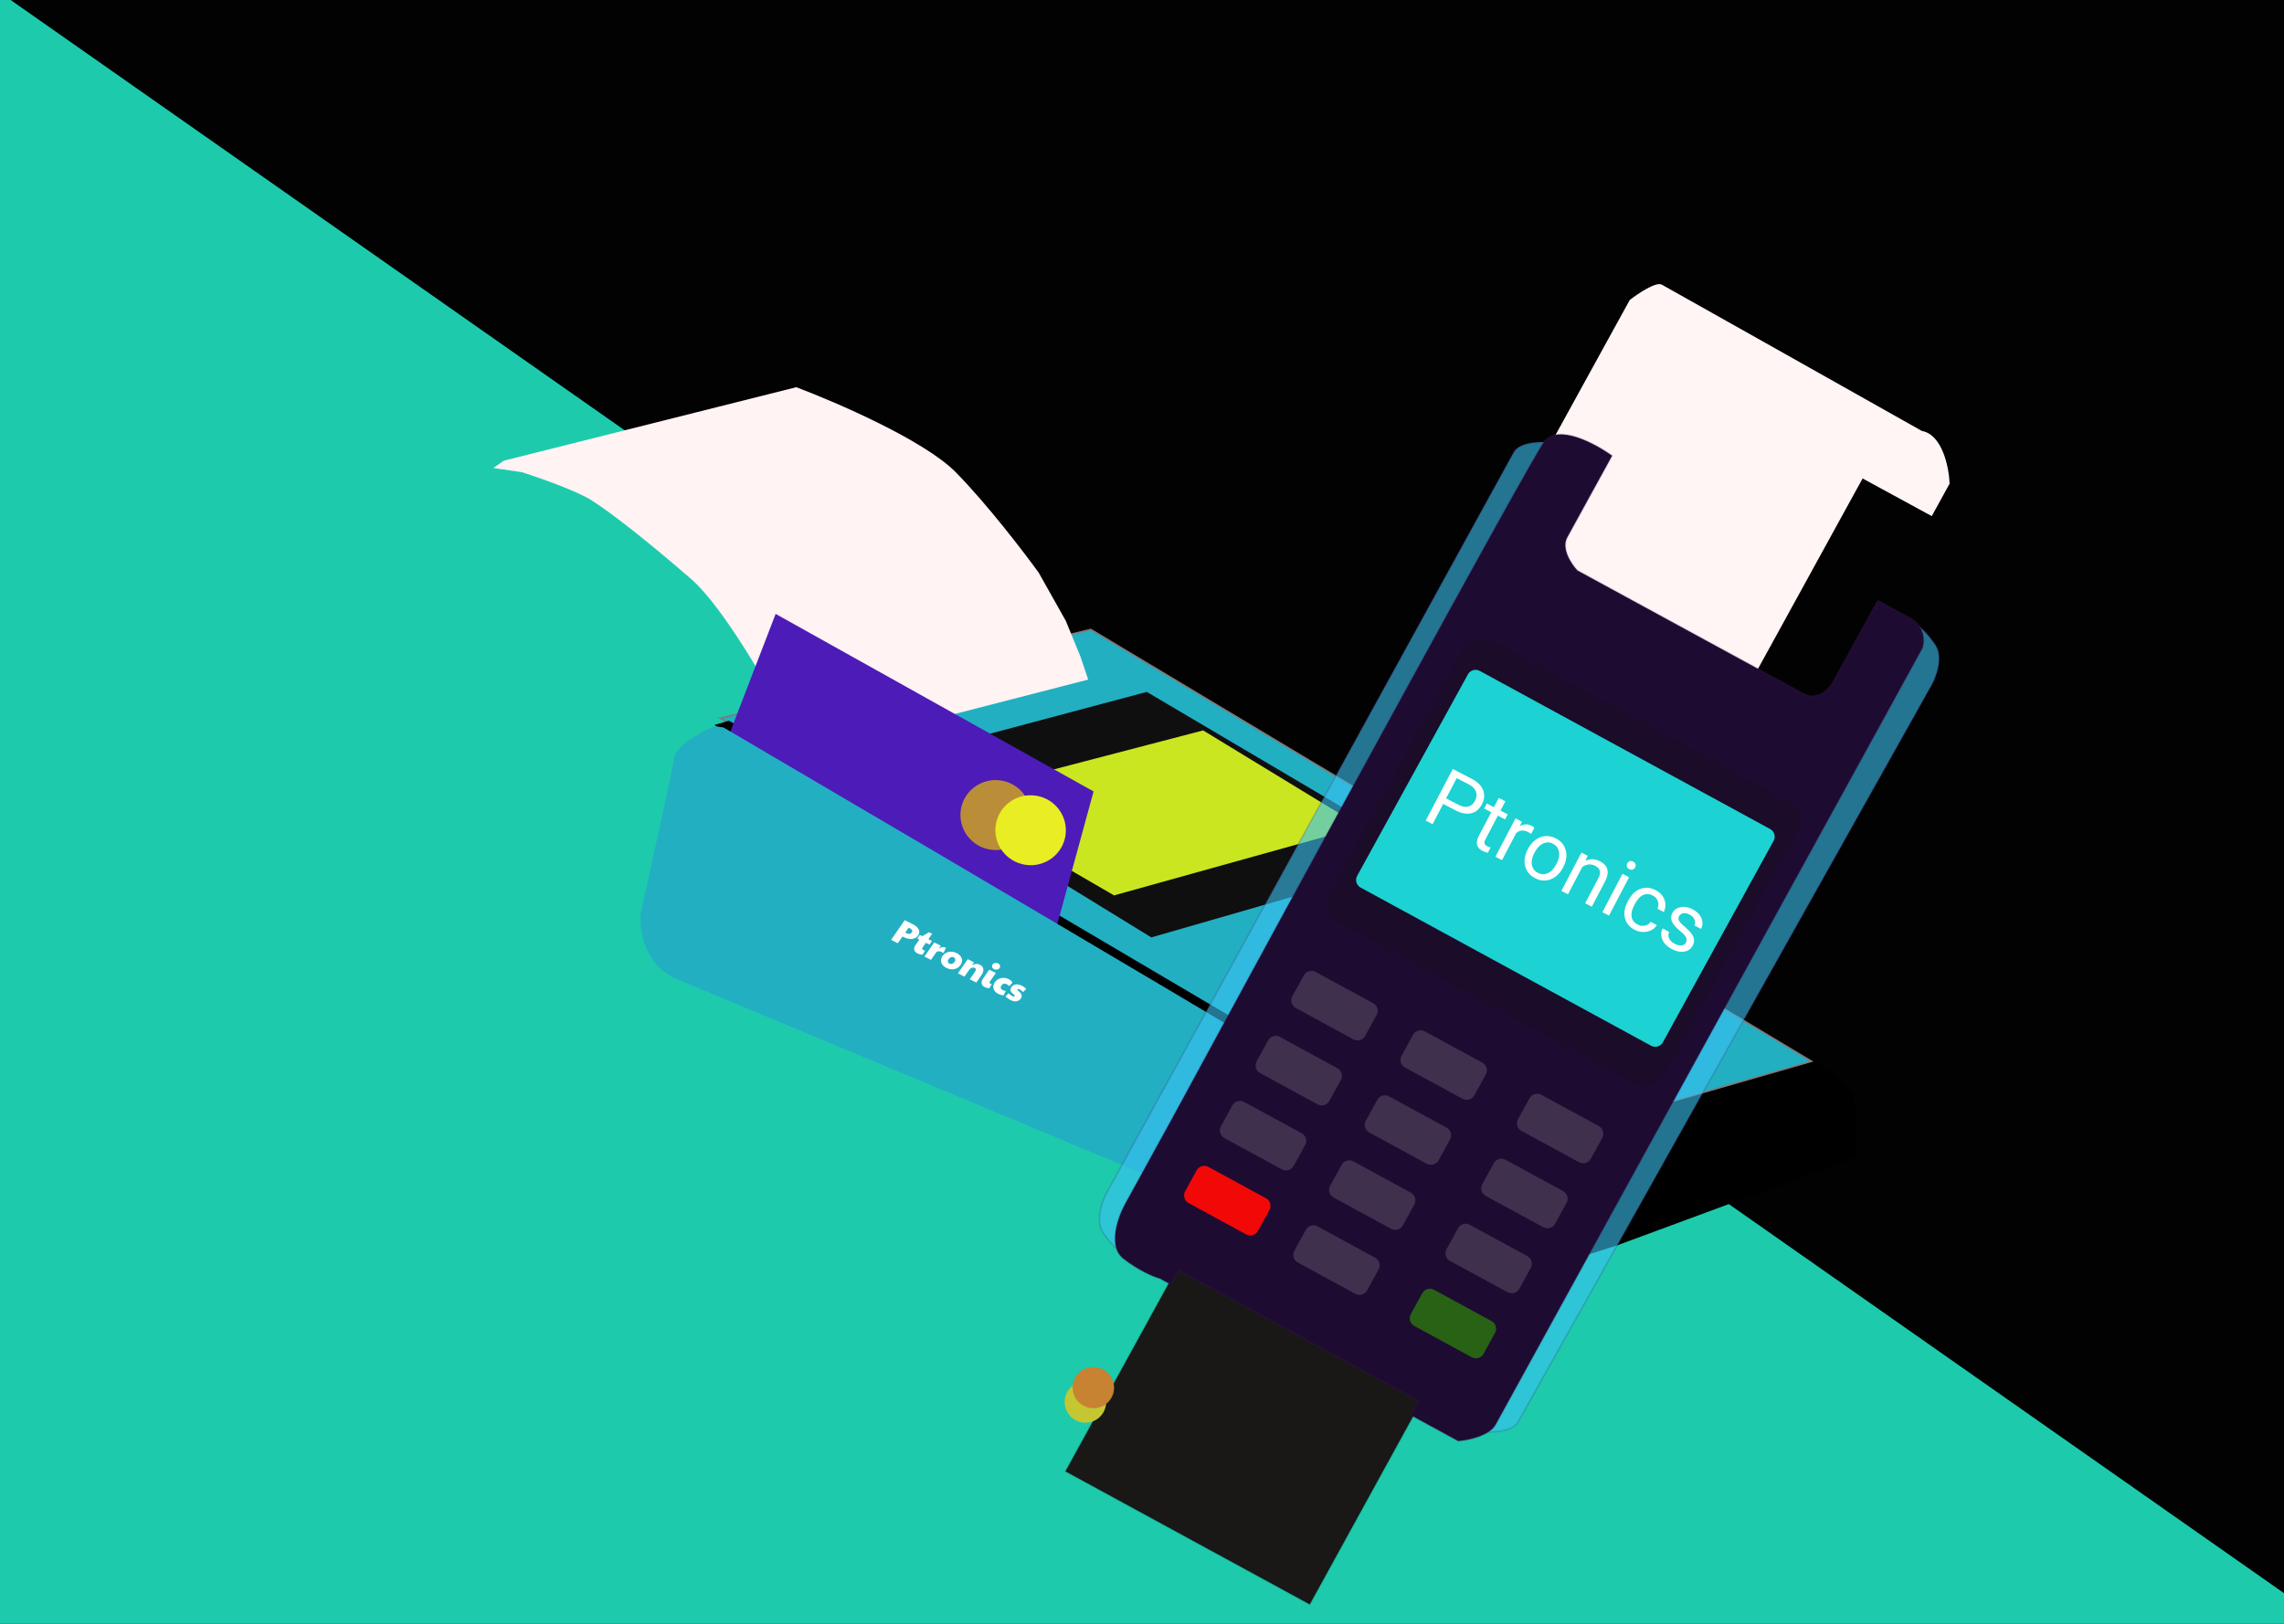 <svg width="1440" height="1024" viewBox="0 0 1440 1024" fill="none" xmlns="http://www.w3.org/2000/svg">
<g clip-path="url(#clip0)">
<rect width="1440" height="1024" fill="#020202"/>
<path d="M-8.984 1048.31L-8.985 -11L1469 1025L-8.984 1048.31Z" fill="#1DCBAC"/>
<g filter="url(#filter0_dd)">
<path d="M667.746 372.977L434.061 428.88L907.119 707.091L1122.14 645.286L667.746 372.977Z" fill="#22AFC2" stroke="#7F7A7A"/>
<path d="M703.024 412.332L529.316 458.663L705.864 567.147L880.14 516.918L703.024 412.332Z" fill="#0F0F0F"/>
<path d="M738.538 436.609L576.142 479.017L682.379 540.65L838.083 497.267L738.538 436.609Z" fill="#CAE621"/>
<path d="M901.831 703.133L439.679 430.489L430.507 433.133L433.991 436.028L555.006 510.16L726.498 613.132C767.344 636.59 856.186 688.049 884.783 706.221C913.381 724.394 912.046 764.842 907.805 782.795L906.556 791.368L912.633 789.866L925.014 785.302L929.441 754.907C932.165 736.202 912.17 712.597 901.831 703.133Z" fill="black"/>
<path d="M482.028 220.177L297.576 266.536L291.045 271.156L309.211 273.802C319.782 277.198 343.25 285.445 352.558 291.257C364.193 298.523 387.009 316.171 415.609 341.029C438.489 360.916 472.413 422.523 486.514 450.841L666.073 404.566L661.309 390.342L651.945 367.489L634.883 337.148C625.674 324.4 602.324 293.886 582.594 273.821C562.864 253.757 507.329 229.698 482.028 220.177Z" fill="#FFF3F3"/>
<path d="M469.02 363.134L669.47 475.098L644.377 566.95L431.319 461.109L469.02 363.134Z" fill="#4D1BB8"/>
<path d="M405.003 454.094C406.183 445.988 422.425 437.264 430.398 433.915L436.134 434.751C582.467 520.529 878.974 695.19 894.349 707.617C913.567 723.15 918.426 750.122 920.16 758.333C921.893 766.544 911.682 789.729 907.176 793.849C903.572 797.144 884.64 792.158 875.625 789.254C728.362 727.748 428.495 602.525 407.13 593.683C385.766 584.842 382.814 561.756 384.009 551.318C390.515 522.287 403.822 462.199 405.003 454.094Z" fill="#22AFC2"/>
<path d="M919.414 723.203C915.314 717.831 910.372 711.54 906.379 708.071L1125.47 645.146C1127.9 647.159 1134.95 653.072 1143.67 660.619C1152.4 668.166 1151.35 693.908 1149.73 705.836L999.318 761.449L925.742 784.612C926.066 780.614 926.444 765.542 927.076 757.746C927.866 748.001 923.075 728.001 919.414 723.203Z" fill="black"/>
<path d="M550.42 556.275L555.299 558.718C557.318 559.729 558.628 560.872 559.228 562.146C559.841 563.428 559.696 564.719 558.792 566.02C558.224 566.839 557.451 567.418 556.473 567.757C555.509 568.102 554.438 568.207 553.26 568.072C552.103 567.931 550.954 567.575 549.813 567.003L548.986 566.59L546.039 570.837L541.79 568.709L550.42 556.275ZM551.576 564.501C552.271 564.849 552.901 564.986 553.465 564.911C554.029 564.837 554.487 564.546 554.838 564.04C555.19 563.534 555.263 563.059 555.058 562.616C554.867 562.179 554.417 561.783 553.709 561.429L552.863 561.005L550.755 564.041C551.001 564.197 551.274 564.35 551.576 564.501ZM558.477 577.26C557.323 576.682 556.634 575.931 556.409 575.007C556.193 574.071 556.457 573.066 557.202 571.994L559.648 568.47L558.389 567.839L559.944 565.598L561.498 566.376L565.699 563.877L567.686 564.872L565.315 568.287L567.597 569.43L566.041 571.671L563.759 570.529L561.627 573.601C561.418 573.902 561.359 574.19 561.452 574.463C561.545 574.737 561.782 574.969 562.162 575.16C562.516 575.337 562.887 575.426 563.276 575.425L561.677 578.035C561.224 578.051 560.693 577.988 560.085 577.846C559.498 577.698 558.962 577.503 558.477 577.26ZM569.015 570.311L573.166 572.389L571.886 574.233C572.681 573.673 573.452 573.352 574.197 573.271C574.964 573.184 575.695 573.315 576.391 573.663L574.916 576.895C573.67 576.271 572.665 575.938 571.899 575.895C571.155 575.847 570.598 576.088 570.23 576.618L566.969 581.317L562.818 579.239L569.015 570.311ZM576.671 586.37C575.569 585.819 574.724 585.127 574.134 584.296C573.558 583.472 573.269 582.589 573.269 581.647C573.29 580.7 573.619 579.768 574.254 578.852C574.89 577.937 575.693 577.251 576.663 576.795C577.642 576.327 578.691 576.114 579.811 576.155C580.944 576.203 582.062 576.503 583.163 577.054C584.278 577.612 585.124 578.304 585.7 579.128C586.298 579.947 586.591 580.824 586.578 581.759C586.565 582.695 586.24 583.62 585.605 584.536C584.961 585.464 584.15 586.161 583.171 586.629C582.214 587.092 581.164 587.305 580.023 587.269C578.903 587.228 577.786 586.928 576.671 586.37ZM578.592 583.679C579.129 583.948 579.694 583.987 580.286 583.797C580.899 583.6 581.407 583.213 581.808 582.635C582.21 582.056 582.359 581.498 582.256 580.959C582.174 580.415 581.864 580.008 581.326 579.739C580.789 579.47 580.213 579.433 579.6 579.629C579.008 579.82 578.511 580.205 578.11 580.783C577.709 581.361 577.549 581.923 577.63 582.467C577.734 583.006 578.054 583.41 578.592 583.679ZM590.128 580.882L594.082 582.862L592.802 584.706C594.533 583.689 596.224 583.594 597.877 584.422C599.136 585.052 599.831 585.96 599.962 587.146C600.115 588.327 599.685 589.646 598.673 591.104L595.537 595.622L591.406 593.554L594.805 588.656C595.165 588.138 595.316 587.678 595.26 587.276C595.216 586.88 594.978 586.574 594.545 586.358C594.23 586.2 593.855 586.142 593.42 586.184C592.992 586.214 592.559 586.354 592.12 586.605C591.694 586.862 591.326 587.214 591.017 587.66L588.081 591.889L583.931 589.811L590.128 580.882ZM600.798 598.451C599.696 597.9 599.063 597.144 598.898 596.185C598.733 595.226 599.04 594.186 599.817 593.065L603.681 587.499L607.851 589.587L604.101 594.991C603.908 595.268 603.837 595.524 603.885 595.759C603.955 595.989 604.122 596.17 604.384 596.301C604.646 596.433 604.965 596.495 605.341 596.488L603.814 599.109C603.383 599.169 602.894 599.136 602.347 599.008C601.812 598.886 601.296 598.701 600.798 598.451ZM606.707 587.187C606.091 586.878 605.687 586.441 605.497 585.875C605.328 585.303 605.424 584.759 605.783 584.24C606.143 583.722 606.667 583.4 607.355 583.274C608.044 583.148 608.677 583.229 609.254 583.518C609.857 583.82 610.249 584.26 610.431 584.839C610.626 585.423 610.552 585.963 610.209 586.457C609.842 586.987 609.313 587.315 608.625 587.441C607.937 587.567 607.297 587.483 606.707 587.187ZM609.379 602.748C608.33 602.223 607.533 601.564 606.987 600.771C606.463 599.973 606.218 599.103 606.253 598.163C606.3 597.229 606.638 596.31 607.265 595.406C607.867 594.538 608.651 593.867 609.616 593.393C610.582 592.918 611.613 592.68 612.711 592.677C613.808 592.675 614.855 592.923 615.852 593.422C617.124 594.059 617.96 594.803 618.36 595.652L616.318 597.869C615.712 597.29 615.167 596.879 614.682 596.636C614.052 596.321 613.437 596.24 612.836 596.393C612.243 596.535 611.75 596.888 611.356 597.455C610.963 598.021 610.833 598.565 610.966 599.086C611.1 599.607 611.468 600.019 612.071 600.321C612.596 600.584 613.283 600.79 614.133 600.94L612.751 603.657C612.163 603.639 611.61 603.557 611.093 603.411C610.567 603.278 609.995 603.057 609.379 602.748ZM617.202 606.665C615.825 605.976 614.748 605.185 613.971 604.293L615.917 602.368C616.643 603.155 617.453 603.771 618.344 604.217C619 604.546 619.445 604.541 619.679 604.204C619.796 604.035 619.794 603.847 619.673 603.64C619.564 603.44 619.277 603.166 618.811 602.819C617.856 602.081 617.295 601.362 617.128 600.661C616.974 599.967 617.189 599.198 617.775 598.355C618.488 597.429 619.407 596.907 620.532 596.789C621.657 596.67 622.888 596.945 624.226 597.615C624.908 597.957 625.462 598.291 625.889 598.618C626.337 598.94 626.701 599.293 626.983 599.678L625.077 601.622C624.788 601.299 624.44 600.986 624.031 600.684C623.635 600.388 623.287 600.165 622.985 600.014C622.539 599.791 622.202 599.679 621.973 599.678C621.744 599.677 621.579 599.748 621.479 599.893C621.295 600.158 621.493 600.509 622.073 600.946C623.133 601.736 623.79 602.52 624.046 603.297C624.302 604.075 624.141 604.879 623.564 605.711C622.903 606.662 622.013 607.232 620.894 607.418C619.797 607.599 618.566 607.348 617.202 606.665Z" fill="white"/>
<g filter="url(#filter1_dd)">
<path d="M788.647 575.225L752.687 587.497L775.114 601.11L809.162 588.559L788.647 575.225Z" fill="#302A2A"/>
<path d="M788.647 575.225L752.687 587.497L775.114 601.11L809.162 588.559L788.647 575.225Z" stroke="black"/>
</g>
<g filter="url(#filter2_dd)">
<path d="M842.233 555.969L806.273 568.242L828.7 581.854L862.748 569.303L842.233 555.969Z" fill="#302A2A"/>
<path d="M842.233 555.969L806.273 568.242L828.7 581.854L862.748 569.303L842.233 555.969Z" stroke="black"/>
</g>
<g filter="url(#filter3_dd)">
<path d="M899.624 537.27L863.663 549.542L886.09 563.155L920.138 550.604L899.624 537.27Z" fill="#302A2A"/>
<path d="M899.624 537.27L863.663 549.542L886.09 563.155L920.138 550.604L899.624 537.27Z" stroke="black"/>
</g>
<g filter="url(#filter4_dd)">
<path d="M840.698 606.684L804.737 618.956L827.164 632.569L861.213 620.018L840.698 606.684Z" fill="#302A2A"/>
<path d="M840.698 606.684L804.737 618.956L827.164 632.569L861.213 620.018L840.698 606.684Z" stroke="black"/>
</g>
<g filter="url(#filter5_dd)">
<path d="M892.362 587.149L856.401 599.421L878.828 613.034L912.877 600.483L892.362 587.149Z" fill="#302A2A"/>
<path d="M892.362 587.149L856.401 599.421L878.828 613.034L912.877 600.483L892.362 587.149Z" stroke="black"/>
</g>
<g filter="url(#filter6_dd)">
<path d="M945.944 567.889L909.983 580.161L932.41 593.774L966.459 581.223L945.944 567.889Z" fill="#302A2A"/>
<path d="M945.944 567.889L909.983 580.161L932.41 593.774L966.459 581.223L945.944 567.889Z" stroke="black"/>
</g>
<g filter="url(#filter7_dd)">
<path d="M887.01 637.305L851.05 649.577L873.477 663.19L907.525 650.639L887.01 637.305Z" fill="#FF0707"/>
<path d="M887.01 637.305L851.05 649.577L873.477 663.19L907.525 650.639L887.01 637.305Z" stroke="black"/>
</g>
<g filter="url(#filter8_dd)">
<path d="M938.901 616.211L902.94 628.484L925.367 642.096L959.416 629.545L938.901 616.211Z" fill="#302A2A"/>
<path d="M938.901 616.211L902.94 628.484L925.367 642.096L959.416 629.545L938.901 616.211Z" stroke="black"/>
</g>
<g filter="url(#filter9_dd)">
<path d="M986.745 596.118L950.784 608.39L973.211 622.003L1007.26 609.452L986.745 596.118Z" fill="#21F035"/>
<path d="M986.745 596.118L950.784 608.39L973.211 622.003L1007.26 609.452L986.745 596.118Z" stroke="black"/>
</g>
<ellipse cx="607.738" cy="489.987" rx="22.222" ry="22.052" transform="rotate(8.286 607.738 489.987)" fill="#BA8E38"/>
<ellipse cx="629.785" cy="499.562" rx="22.222" ry="22.052" transform="rotate(8.286 629.785 499.562)" fill="#E9ED23"/>
</g>
<path d="M1217.93 325.474L1174.33 301.731L1169.31 310.84L1136.78 370.059L1119.27 401.947L1107.99 422.444L956.569 339.969L951.978 337.47C951.695 334.358 951.876 326.769 954.896 321.304L1002.45 234.753L1027.5 189.203C1032.7 185.137 1044.06 177.509 1047.72 179.506C1051.4 181.507 1158.56 241.842 1211.67 271.758C1224.69 274.113 1228.78 294.885 1229.18 304.974L1217.93 325.474Z" fill="#FFF5F5"/>
<g filter="url(#filter10_dd)">
<path d="M641.833 897.838L714.407 765.734L868.347 849.568L795.746 981.669L641.833 897.838Z" fill="#1A1717"/>
<path d="M641.833 897.838L714.407 765.734L868.347 849.568L795.746 981.669L641.833 897.838Z" stroke="black" stroke-opacity="0.2"/>
</g>
<g filter="url(#filter11_dd)">
<path d="M927.125 866.698C923.057 873.95 907.311 873.525 899.951 872.405L908.836 856.537L922.842 831.608L977.511 734.144L1079.53 547.016L1172.37 381.557L1178.98 364.42C1180.5 365.267 1184.87 368.883 1190.13 376.571C1195.42 384.261 1190.79 396.759 1187.82 402.048L927.125 866.698Z" fill="#3AC2F2" fill-opacity="0.6"/>
<path d="M927.125 866.698C923.057 873.95 907.311 873.525 899.951 872.405L908.836 856.537L922.842 831.608L977.511 734.144L1079.53 547.016L1172.37 381.557L1178.98 364.42C1180.5 365.267 1184.87 368.883 1190.13 376.571C1195.42 384.261 1190.79 396.759 1187.82 402.048L927.125 866.698Z" stroke="#451A67" stroke-opacity="0.2"/>
</g>
<g filter="url(#filter12_dd)">
<path d="M924.316 255.261C928.307 247.971 944.041 248.258 951.41 249.312L942.653 265.256L928.881 290.31L875.068 388.248L774.738 576.264L683.35 742.529L676.875 759.721C675.345 758.886 670.969 755.311 665.624 747.668C660.279 740.024 664.8 727.488 667.719 722.174L924.316 255.261Z" fill="#3AC2F2" fill-opacity="0.6"/>
<path d="M924.316 255.261C928.307 247.971 944.041 248.258 951.41 249.312L942.653 265.256L928.881 290.31L875.068 388.248L774.738 576.264L683.35 742.529L676.875 759.721C675.345 758.886 670.969 755.311 665.624 747.668C660.279 740.024 664.8 727.488 667.719 722.174L924.316 255.261Z" stroke="#451A67" stroke-opacity="0.2"/>
</g>
<g filter="url(#filter13_dd)">
<path d="M943.519 248.596C952.233 237.071 975.729 249.669 986.375 257.407L958.114 308.847C954.195 316.006 960.746 325.775 964.519 329.765L1106.76 407.241C1115.94 412.24 1123.16 404.545 1125.62 400.072L1153.88 348.633L1174.53 359.879C1183.71 364.878 1183.43 374.415 1182.14 378.559L1160.04 418.817L1139.15 456.837L1051.88 615.626L912.983 868.342C909.064 875.5 895.613 878.252 889.385 878.736L859.557 862.489L864.469 853.544L713.046 771.069L708.134 780.014L701.234 776.265C697.777 775.345 688.337 771.557 678.306 763.769C668.275 755.983 674.781 737.634 679.27 729.431L708.772 675.758C783.4 538.175 934.805 260.121 943.519 248.596Z" fill="#1E0B31"/>
<path d="M943.519 248.596C952.233 237.071 975.729 249.669 986.375 257.407L958.114 308.847C954.195 316.006 960.746 325.775 964.519 329.765L1106.76 407.241C1115.94 412.24 1123.16 404.545 1125.62 400.072L1153.88 348.633L1174.53 359.879C1183.71 364.878 1183.43 374.415 1182.14 378.559L1160.04 418.817L1139.15 456.837L1051.88 615.626L912.983 868.342C909.064 875.5 895.613 878.252 889.385 878.736L859.557 862.489L864.469 853.544L713.046 771.069L708.134 780.014L701.234 776.265C697.777 775.345 688.337 771.557 678.306 763.769C668.275 755.983 674.781 737.634 679.27 729.431L708.772 675.758C783.4 538.175 934.805 260.121 943.519 248.596Z" stroke="#451A67" stroke-opacity="0.2"/>
</g>
<g filter="url(#filter14_dd)">
<path d="M1098 475.633L911.006 373.787C904.354 370.164 896.02 372.578 892.392 379.18L807.898 532.927C804.27 539.529 806.722 547.818 813.375 551.441L1000.37 653.287C1007.03 656.91 1015.36 654.496 1018.99 647.894L1103.48 494.147C1107.11 487.545 1104.66 479.256 1098 475.633Z" fill="#100F0F" fill-opacity="0.2"/>
</g>
<g filter="url(#filter15_dd)">
<path d="M1086.04 492.801L902.947 393.079C900.286 391.63 896.952 392.596 895.501 395.236L825.655 522.331C824.204 524.971 825.185 528.287 827.846 529.736L1010.94 629.458C1013.6 630.907 1016.94 629.941 1018.39 627.301L1088.24 500.206C1089.69 497.566 1088.71 494.25 1086.04 492.801Z" fill="#1CD2D2"/>
</g>
<g filter="url(#filter16_dd)">
<path d="M835.747 602.66L799.494 582.915C796.833 581.466 793.499 582.432 792.048 585.072L784.786 598.286C783.335 600.927 784.316 604.242 786.977 605.691L823.23 625.436C825.891 626.885 829.224 625.919 830.675 623.279L837.937 610.065C839.388 607.424 838.408 604.109 835.747 602.66Z" fill="#C4C4C4" fill-opacity="0.2"/>
</g>
<g filter="url(#filter17_dd)">
<path d="M813.223 643.656L776.971 623.911C774.31 622.462 770.976 623.428 769.525 626.068L762.263 639.282C760.812 641.923 761.793 645.238 764.454 646.687L800.706 666.432C803.367 667.881 806.701 666.915 808.152 664.275L815.414 651.061C816.865 648.421 815.884 645.105 813.223 643.656Z" fill="#C4C4C4" fill-opacity="0.2"/>
</g>
<g filter="url(#filter18_dd)">
<path d="M790.688 684.652L754.435 664.907C751.774 663.458 748.441 664.424 746.99 667.064L739.728 680.278C738.277 682.919 739.257 686.234 741.918 687.684L778.171 707.428C780.832 708.877 784.166 707.912 785.617 705.271L792.879 692.057C794.33 689.417 793.349 686.101 790.688 684.652Z" fill="#C4C4C4" fill-opacity="0.2"/>
</g>
<g filter="url(#filter19_dd)">
<path d="M768.161 725.644L731.908 705.9C729.247 704.45 725.913 705.416 724.462 708.057L717.201 721.27C715.749 723.911 716.73 727.226 719.391 728.676L755.644 748.42C758.305 749.869 761.638 748.904 763.09 746.263L770.351 733.049C771.802 730.409 770.822 727.093 768.161 725.644Z" fill="#F30808"/>
</g>
<g filter="url(#filter20_dd)">
<path d="M836.993 763.138L800.74 743.394C798.079 741.944 794.745 742.91 793.294 745.551L786.033 758.764C784.581 761.405 785.562 764.721 788.223 766.17L824.476 785.914C827.137 787.364 830.47 786.398 831.922 783.757L839.183 770.544C840.634 767.903 839.654 764.588 836.993 763.138Z" fill="#C4C4C4" fill-opacity="0.2"/>
</g>
<g filter="url(#filter21_dd)">
<path d="M910.407 803.125L874.154 783.38C871.493 781.931 868.16 782.897 866.708 785.537L859.447 798.751C857.995 801.391 858.976 804.707 861.637 806.156L897.89 825.901C900.551 827.35 903.884 826.384 905.336 823.744L912.597 810.53C914.048 807.889 913.068 804.574 910.407 803.125Z" fill="#286214"/>
</g>
<g filter="url(#filter22_dd)">
<path d="M859.543 722.144L823.291 702.4C820.63 700.95 817.296 701.916 815.845 704.557L808.583 717.77C807.132 720.411 808.113 723.726 810.774 725.176L847.027 744.92C849.688 746.369 853.021 745.404 854.472 742.763L861.734 729.549C863.185 726.909 862.204 723.593 859.543 722.144Z" fill="#C4C4C4" fill-opacity="0.2"/>
</g>
<g filter="url(#filter23_dd)">
<path d="M932.958 762.128L896.705 742.384C894.044 740.935 890.71 741.9 889.259 744.541L881.997 757.755C880.546 760.395 881.527 763.711 884.188 765.16L920.441 784.904C923.102 786.354 926.435 785.388 927.886 782.747L935.148 769.534C936.599 766.893 935.619 763.578 932.958 762.128Z" fill="#C4C4C4" fill-opacity="0.2"/>
</g>
<g filter="url(#filter24_dd)">
<path d="M882.059 681.148L845.806 661.403C843.145 659.954 839.812 660.92 838.361 663.561L831.099 676.774C829.648 679.415 830.629 682.73 833.29 684.18L869.542 703.924C872.203 705.373 875.537 704.408 876.988 701.767L884.25 688.553C885.701 685.913 884.72 682.597 882.059 681.148Z" fill="#C4C4C4" fill-opacity="0.2"/>
</g>
<g filter="url(#filter25_dd)">
<path d="M955.497 721.14L919.244 701.396C916.583 699.946 913.249 700.912 911.798 703.553L904.536 716.766C903.085 719.407 904.066 722.723 906.727 724.172L942.98 743.916C945.641 745.366 948.974 744.4 950.425 741.759L957.687 728.546C959.138 725.905 958.158 722.589 955.497 721.14Z" fill="#C4C4C4" fill-opacity="0.2"/>
</g>
<g filter="url(#filter26_dd)">
<path d="M904.586 640.148L868.334 620.403C865.673 618.954 862.339 619.92 860.888 622.561L853.626 635.774C852.175 638.415 853.156 641.73 855.817 643.18L892.07 662.924C894.731 664.373 898.064 663.408 899.515 660.767L906.777 647.553C908.228 644.913 907.247 641.597 904.586 640.148Z" fill="#C4C4C4" fill-opacity="0.2"/>
</g>
<g filter="url(#filter27_dd)">
<path d="M978.02 680.14L941.767 660.396C939.106 658.946 935.773 659.912 934.322 662.553L927.06 675.766C925.609 678.407 926.59 681.722 929.251 683.172L965.503 702.916C968.164 704.366 971.498 703.4 972.949 700.759L980.211 687.546C981.662 684.905 980.681 681.589 978.02 680.14Z" fill="#C4C4C4" fill-opacity="0.2"/>
</g>
<path d="M678.057 895.573C684.393 899.024 692.331 896.723 695.788 890.433C699.244 884.144 696.91 876.248 690.574 872.797C684.238 869.346 676.3 871.647 672.843 877.937C669.387 884.226 671.721 892.122 678.057 895.573Z" fill="#C4C732"/>
<path d="M683.073 886.458C689.409 889.909 697.347 887.608 700.803 881.318C704.26 875.029 701.925 867.133 695.589 863.682C689.253 860.231 681.315 862.532 677.859 868.822C674.402 875.111 676.737 883.007 683.073 886.458Z" fill="#C78232"/>
<g filter="url(#filter28_dd)">
<path d="M879.894 476.981L873.217 489.724L868.868 487.475L885.947 454.929L898.047 461.213C901.662 463.081 903.986 465.447 905.072 468.32C906.157 471.199 905.913 474.135 904.366 477.132C902.693 480.291 900.43 482.209 897.52 482.886C894.639 483.552 891.339 482.924 887.619 480.997L879.894 476.981ZM881.74 473.474L889.519 477.511C891.823 478.712 893.88 479.095 895.689 478.663C897.499 478.218 898.923 476.97 899.986 474.929C901.011 472.991 901.201 471.123 900.585 469.319C899.969 467.519 898.576 466.034 896.46 464.875L888.419 460.709L881.74 473.474ZM919.112 475.319L916.033 481.175L920.591 483.538L918.913 486.735L914.356 484.371L906.512 499.371C905.999 500.341 905.804 501.176 905.953 501.877C906.104 502.564 906.677 503.161 907.673 503.67C908.144 503.921 908.863 504.175 909.802 504.432L908.026 507.785C906.785 507.513 905.64 507.109 904.592 506.57C902.733 505.603 901.623 504.315 901.236 502.702C900.876 501.094 901.255 499.264 902.32 497.204L910.192 482.207L905.739 479.901L907.416 476.704L911.869 479.01L914.948 473.155L919.112 475.319ZM935.352 495.913C934.789 495.481 934.113 495.073 933.38 494.692C930.657 493.271 928.183 493.463 925.986 495.265L916.983 512.433L912.819 510.268L925.489 486.078L929.548 488.185L928.157 491.015C930.676 489.566 933.166 489.491 935.68 490.795C936.492 491.217 937.056 491.64 937.37 492.069L935.352 495.913ZM933.378 505.265C934.612 502.897 936.211 501.009 938.12 499.598C940.082 498.199 942.148 497.416 944.37 497.256C946.592 497.101 948.777 497.582 950.924 498.698C954.251 500.422 956.337 502.955 957.182 506.295C958.054 509.646 957.497 513.212 955.512 516.997L955.345 517.289C954.112 519.643 952.542 521.52 950.634 522.92C948.755 524.314 946.717 525.097 944.467 525.257C942.216 525.425 940.004 524.939 937.804 523.801C934.504 522.083 932.418 519.552 931.546 516.201C930.701 512.861 931.256 509.312 933.238 505.559L933.378 505.265ZM937.325 507.937C935.921 510.618 935.42 513.096 935.795 515.366C936.225 517.648 937.487 519.335 939.582 520.426C941.703 521.526 943.821 521.579 945.935 520.589C948.051 519.584 949.88 517.597 951.424 514.63C952.825 511.979 953.325 509.503 952.899 507.197C952.5 504.889 951.239 503.186 949.144 502.094C947.075 501.025 944.984 500.974 942.872 501.943C940.76 502.912 938.902 504.91 937.325 507.937ZM971.011 509.691L969.563 512.801C972.652 511.446 975.703 511.546 978.715 513.109C983.875 515.785 984.96 520.019 981.971 525.807L973.585 541.79L969.421 539.625L977.809 523.618C978.704 521.869 978.995 520.371 978.626 519.121C978.284 517.881 977.26 516.825 975.611 515.962C974.249 515.26 972.869 515.001 971.471 515.185C970.073 515.37 968.779 515.893 967.587 516.76L958.55 533.992L954.386 531.828L967.083 507.643L971.011 509.691ZM984.429 547.409L980.265 545.245L992.934 521.057L997.098 523.222L984.429 547.409ZM995.95 514.466C996.322 513.796 996.81 513.335 997.47 513.083C998.129 512.839 998.864 512.929 999.676 513.351C1000.49 513.772 1000.98 514.323 1001.16 515.003C1001.34 515.685 1001.25 516.358 1000.9 517.03C1000.56 517.7 1000.04 518.15 999.385 518.377C998.727 518.605 997.992 518.511 997.18 518.089C996.368 517.667 995.872 517.124 995.692 516.458C995.511 515.8 995.606 515.138 995.95 514.466ZM1002.47 553.039C1003.96 553.813 1005.48 554.037 1007.06 553.72C1008.66 553.407 1009.85 552.608 1010.67 551.328L1014.62 553.376C1013.83 554.725 1012.64 555.792 1011.1 556.582C1009.56 557.375 1007.86 557.758 1005.96 557.73C1004.12 557.711 1002.34 557.272 1000.69 556.414C997.366 554.688 995.301 552.22 994.47 549.007C993.668 545.785 994.274 542.269 996.263 538.454L996.636 537.763C997.869 535.406 999.411 533.54 1001.23 532.158C1003.08 530.78 1005.07 530.002 1007.23 529.834C1009.4 529.671 1011.59 530.165 1013.81 531.32C1016.56 532.741 1018.4 534.732 1019.35 537.291C1020.33 539.861 1020.2 542.474 1018.97 545.131L1015.01 543.081C1015.7 541.452 1015.78 539.859 1015.22 538.3C1014.67 536.732 1013.63 535.538 1012.03 534.719C1009.91 533.619 1007.88 533.525 1005.91 534.435C1003.94 535.337 1002.23 537.222 1000.73 540.084L1000.32 540.867C998.849 543.653 998.323 546.101 998.688 548.207C999.052 550.312 1000.32 551.923 1002.47 553.039ZM1032.92 564.395C1033.5 563.277 1033.53 562.19 1032.97 561.133C1032.47 560.071 1031.26 558.763 1029.37 557.218C1027.52 555.678 1026.12 554.272 1025.2 552.998C1024.28 551.732 1023.77 550.513 1023.61 549.336C1023.48 548.167 1023.71 546.986 1024.36 545.796C1025.39 543.811 1027.12 542.573 1029.51 542.075C1031.93 541.586 1034.45 542.025 1037.1 543.391C1039.85 544.826 1041.72 546.696 1042.7 549.001C1043.68 551.314 1043.62 553.575 1042.45 555.781L1038.26 553.603C1038.85 552.471 1038.86 551.241 1038.31 549.911C1037.78 548.595 1036.78 547.553 1035.32 546.788C1033.8 546.001 1032.42 545.709 1031.24 545.924C1030.03 546.134 1029.14 546.767 1028.59 547.825C1028.08 548.824 1028.06 549.781 1028.6 550.703C1029.14 551.624 1030.31 552.853 1032.14 554.39C1034 555.938 1035.4 557.366 1036.37 558.681C1037.34 559.993 1037.87 561.261 1038.02 562.492C1038.17 563.712 1037.9 564.972 1037.25 566.27C1036.09 568.427 1034.33 569.714 1031.89 570.12C1029.45 570.509 1026.86 569.983 1024.08 568.54C1022.12 567.525 1020.56 566.286 1019.41 564.819C1018.27 563.352 1017.6 561.789 1017.38 560.122C1017.2 558.448 1017.46 556.896 1018.22 555.465L1022.38 557.63C1021.74 559.055 1021.71 560.445 1022.31 561.803C1022.95 563.154 1024.13 564.275 1025.83 565.163C1027.43 565.985 1028.86 566.328 1030.14 566.195C1031.42 566.05 1032.37 565.453 1032.92 564.395Z" fill="white"/>
</g>
</g>
<defs>
<filter id="filter0_dd" x="265.48" y="194" width="917.371" height="633.129" filterUnits="userSpaceOnUse" color-interpolation-filters="sRGB">
<feFlood flood-opacity="0" result="BackgroundImageFix"/>
<feColorMatrix in="SourceAlpha" type="matrix" values="0 0 0 0 0 0 0 0 0 0 0 0 0 0 0 0 0 0 127 0"/>
<feOffset dy="4"/>
<feGaussianBlur stdDeviation="2"/>
<feColorMatrix type="matrix" values="0 0 0 0 0 0 0 0 0 0 0 0 0 0 0 0 0 0 0.25 0"/>
<feBlend mode="normal" in2="BackgroundImageFix" result="effect1_dropShadow"/>
<feColorMatrix in="SourceAlpha" type="matrix" values="0 0 0 0 0 0 0 0 0 0 0 0 0 0 0 0 0 0 127 0"/>
<feOffset dx="20" dy="20"/>
<feGaussianBlur stdDeviation="5"/>
<feColorMatrix type="matrix" values="0 0 0 0 0 0 0 0 0 0 0 0 0 0 0 0 0 0 0.25 0"/>
<feBlend mode="normal" in2="effect1_dropShadow" result="effect2_dropShadow"/>
<feBlend mode="normal" in="SourceGraphic" in2="effect2_dropShadow" result="shape"/>
</filter>
<filter id="filter1_dd" x="745.965" y="569.631" width="105.857" height="76.783" filterUnits="userSpaceOnUse" color-interpolation-filters="sRGB">
<feFlood flood-opacity="0" result="BackgroundImageFix"/>
<feColorMatrix in="SourceAlpha" type="matrix" values="0 0 0 0 0 0 0 0 0 0 0 0 0 0 0 0 0 0 127 0"/>
<feOffset dy="4"/>
<feGaussianBlur stdDeviation="2"/>
<feColorMatrix type="matrix" values="0 0 0 0 0 0 0 0 0 0 0 0 0 0 0 0 0 0 0.25 0"/>
<feBlend mode="normal" in2="BackgroundImageFix" result="effect1_dropShadow"/>
<feColorMatrix in="SourceAlpha" type="matrix" values="0 0 0 0 0 0 0 0 0 0 0 0 0 0 0 0 0 0 127 0"/>
<feOffset dx="20" dy="20"/>
<feGaussianBlur stdDeviation="10"/>
<feColorMatrix type="matrix" values="0 0 0 0 0 0 0 0 0 0 0 0 0 0 0 0 0 0 0.25 0"/>
<feBlend mode="normal" in2="effect1_dropShadow" result="effect2_dropShadow"/>
<feBlend mode="normal" in="SourceGraphic" in2="effect2_dropShadow" result="shape"/>
</filter>
<filter id="filter2_dd" x="799.551" y="550.375" width="105.857" height="76.783" filterUnits="userSpaceOnUse" color-interpolation-filters="sRGB">
<feFlood flood-opacity="0" result="BackgroundImageFix"/>
<feColorMatrix in="SourceAlpha" type="matrix" values="0 0 0 0 0 0 0 0 0 0 0 0 0 0 0 0 0 0 127 0"/>
<feOffset dy="4"/>
<feGaussianBlur stdDeviation="2"/>
<feColorMatrix type="matrix" values="0 0 0 0 0 0 0 0 0 0 0 0 0 0 0 0 0 0 0.25 0"/>
<feBlend mode="normal" in2="BackgroundImageFix" result="effect1_dropShadow"/>
<feColorMatrix in="SourceAlpha" type="matrix" values="0 0 0 0 0 0 0 0 0 0 0 0 0 0 0 0 0 0 127 0"/>
<feOffset dx="20" dy="20"/>
<feGaussianBlur stdDeviation="10"/>
<feColorMatrix type="matrix" values="0 0 0 0 0 0 0 0 0 0 0 0 0 0 0 0 0 0 0.25 0"/>
<feBlend mode="normal" in2="effect1_dropShadow" result="effect2_dropShadow"/>
<feBlend mode="normal" in="SourceGraphic" in2="effect2_dropShadow" result="shape"/>
</filter>
<filter id="filter3_dd" x="856.941" y="531.676" width="105.857" height="76.783" filterUnits="userSpaceOnUse" color-interpolation-filters="sRGB">
<feFlood flood-opacity="0" result="BackgroundImageFix"/>
<feColorMatrix in="SourceAlpha" type="matrix" values="0 0 0 0 0 0 0 0 0 0 0 0 0 0 0 0 0 0 127 0"/>
<feOffset dy="4"/>
<feGaussianBlur stdDeviation="2"/>
<feColorMatrix type="matrix" values="0 0 0 0 0 0 0 0 0 0 0 0 0 0 0 0 0 0 0.25 0"/>
<feBlend mode="normal" in2="BackgroundImageFix" result="effect1_dropShadow"/>
<feColorMatrix in="SourceAlpha" type="matrix" values="0 0 0 0 0 0 0 0 0 0 0 0 0 0 0 0 0 0 127 0"/>
<feOffset dx="20" dy="20"/>
<feGaussianBlur stdDeviation="10"/>
<feColorMatrix type="matrix" values="0 0 0 0 0 0 0 0 0 0 0 0 0 0 0 0 0 0 0.25 0"/>
<feBlend mode="normal" in2="effect1_dropShadow" result="effect2_dropShadow"/>
<feBlend mode="normal" in="SourceGraphic" in2="effect2_dropShadow" result="shape"/>
</filter>
<filter id="filter4_dd" x="798.016" y="601.09" width="105.857" height="76.783" filterUnits="userSpaceOnUse" color-interpolation-filters="sRGB">
<feFlood flood-opacity="0" result="BackgroundImageFix"/>
<feColorMatrix in="SourceAlpha" type="matrix" values="0 0 0 0 0 0 0 0 0 0 0 0 0 0 0 0 0 0 127 0"/>
<feOffset dy="4"/>
<feGaussianBlur stdDeviation="2"/>
<feColorMatrix type="matrix" values="0 0 0 0 0 0 0 0 0 0 0 0 0 0 0 0 0 0 0.25 0"/>
<feBlend mode="normal" in2="BackgroundImageFix" result="effect1_dropShadow"/>
<feColorMatrix in="SourceAlpha" type="matrix" values="0 0 0 0 0 0 0 0 0 0 0 0 0 0 0 0 0 0 127 0"/>
<feOffset dx="20" dy="20"/>
<feGaussianBlur stdDeviation="10"/>
<feColorMatrix type="matrix" values="0 0 0 0 0 0 0 0 0 0 0 0 0 0 0 0 0 0 0.25 0"/>
<feBlend mode="normal" in2="effect1_dropShadow" result="effect2_dropShadow"/>
<feBlend mode="normal" in="SourceGraphic" in2="effect2_dropShadow" result="shape"/>
</filter>
<filter id="filter5_dd" x="849.68" y="581.555" width="105.857" height="76.783" filterUnits="userSpaceOnUse" color-interpolation-filters="sRGB">
<feFlood flood-opacity="0" result="BackgroundImageFix"/>
<feColorMatrix in="SourceAlpha" type="matrix" values="0 0 0 0 0 0 0 0 0 0 0 0 0 0 0 0 0 0 127 0"/>
<feOffset dy="4"/>
<feGaussianBlur stdDeviation="2"/>
<feColorMatrix type="matrix" values="0 0 0 0 0 0 0 0 0 0 0 0 0 0 0 0 0 0 0.25 0"/>
<feBlend mode="normal" in2="BackgroundImageFix" result="effect1_dropShadow"/>
<feColorMatrix in="SourceAlpha" type="matrix" values="0 0 0 0 0 0 0 0 0 0 0 0 0 0 0 0 0 0 127 0"/>
<feOffset dx="20" dy="20"/>
<feGaussianBlur stdDeviation="10"/>
<feColorMatrix type="matrix" values="0 0 0 0 0 0 0 0 0 0 0 0 0 0 0 0 0 0 0.25 0"/>
<feBlend mode="normal" in2="effect1_dropShadow" result="effect2_dropShadow"/>
<feBlend mode="normal" in="SourceGraphic" in2="effect2_dropShadow" result="shape"/>
</filter>
<filter id="filter6_dd" x="903.262" y="562.295" width="105.857" height="76.783" filterUnits="userSpaceOnUse" color-interpolation-filters="sRGB">
<feFlood flood-opacity="0" result="BackgroundImageFix"/>
<feColorMatrix in="SourceAlpha" type="matrix" values="0 0 0 0 0 0 0 0 0 0 0 0 0 0 0 0 0 0 127 0"/>
<feOffset dy="4"/>
<feGaussianBlur stdDeviation="2"/>
<feColorMatrix type="matrix" values="0 0 0 0 0 0 0 0 0 0 0 0 0 0 0 0 0 0 0.25 0"/>
<feBlend mode="normal" in2="BackgroundImageFix" result="effect1_dropShadow"/>
<feColorMatrix in="SourceAlpha" type="matrix" values="0 0 0 0 0 0 0 0 0 0 0 0 0 0 0 0 0 0 127 0"/>
<feOffset dx="20" dy="20"/>
<feGaussianBlur stdDeviation="10"/>
<feColorMatrix type="matrix" values="0 0 0 0 0 0 0 0 0 0 0 0 0 0 0 0 0 0 0.25 0"/>
<feBlend mode="normal" in2="effect1_dropShadow" result="effect2_dropShadow"/>
<feBlend mode="normal" in="SourceGraphic" in2="effect2_dropShadow" result="shape"/>
</filter>
<filter id="filter7_dd" x="844.328" y="631.711" width="105.857" height="76.783" filterUnits="userSpaceOnUse" color-interpolation-filters="sRGB">
<feFlood flood-opacity="0" result="BackgroundImageFix"/>
<feColorMatrix in="SourceAlpha" type="matrix" values="0 0 0 0 0 0 0 0 0 0 0 0 0 0 0 0 0 0 127 0"/>
<feOffset dy="4"/>
<feGaussianBlur stdDeviation="2"/>
<feColorMatrix type="matrix" values="0 0 0 0 0 0 0 0 0 0 0 0 0 0 0 0 0 0 0.25 0"/>
<feBlend mode="normal" in2="BackgroundImageFix" result="effect1_dropShadow"/>
<feColorMatrix in="SourceAlpha" type="matrix" values="0 0 0 0 0 0 0 0 0 0 0 0 0 0 0 0 0 0 127 0"/>
<feOffset dx="20" dy="20"/>
<feGaussianBlur stdDeviation="10"/>
<feColorMatrix type="matrix" values="0 0 0 0 0 0 0 0 0 0 0 0 0 0 0 0 0 0 0.25 0"/>
<feBlend mode="normal" in2="effect1_dropShadow" result="effect2_dropShadow"/>
<feBlend mode="normal" in="SourceGraphic" in2="effect2_dropShadow" result="shape"/>
</filter>
<filter id="filter8_dd" x="896.219" y="610.617" width="105.857" height="76.783" filterUnits="userSpaceOnUse" color-interpolation-filters="sRGB">
<feFlood flood-opacity="0" result="BackgroundImageFix"/>
<feColorMatrix in="SourceAlpha" type="matrix" values="0 0 0 0 0 0 0 0 0 0 0 0 0 0 0 0 0 0 127 0"/>
<feOffset dy="4"/>
<feGaussianBlur stdDeviation="2"/>
<feColorMatrix type="matrix" values="0 0 0 0 0 0 0 0 0 0 0 0 0 0 0 0 0 0 0.25 0"/>
<feBlend mode="normal" in2="BackgroundImageFix" result="effect1_dropShadow"/>
<feColorMatrix in="SourceAlpha" type="matrix" values="0 0 0 0 0 0 0 0 0 0 0 0 0 0 0 0 0 0 127 0"/>
<feOffset dx="20" dy="20"/>
<feGaussianBlur stdDeviation="10"/>
<feColorMatrix type="matrix" values="0 0 0 0 0 0 0 0 0 0 0 0 0 0 0 0 0 0 0.25 0"/>
<feBlend mode="normal" in2="effect1_dropShadow" result="effect2_dropShadow"/>
<feBlend mode="normal" in="SourceGraphic" in2="effect2_dropShadow" result="shape"/>
</filter>
<filter id="filter9_dd" x="944.062" y="590.523" width="105.857" height="76.783" filterUnits="userSpaceOnUse" color-interpolation-filters="sRGB">
<feFlood flood-opacity="0" result="BackgroundImageFix"/>
<feColorMatrix in="SourceAlpha" type="matrix" values="0 0 0 0 0 0 0 0 0 0 0 0 0 0 0 0 0 0 127 0"/>
<feOffset dy="4"/>
<feGaussianBlur stdDeviation="2"/>
<feColorMatrix type="matrix" values="0 0 0 0 0 0 0 0 0 0 0 0 0 0 0 0 0 0 0.25 0"/>
<feBlend mode="normal" in2="BackgroundImageFix" result="effect1_dropShadow"/>
<feColorMatrix in="SourceAlpha" type="matrix" values="0 0 0 0 0 0 0 0 0 0 0 0 0 0 0 0 0 0 127 0"/>
<feOffset dx="20" dy="20"/>
<feGaussianBlur stdDeviation="10"/>
<feColorMatrix type="matrix" values="0 0 0 0 0 0 0 0 0 0 0 0 0 0 0 0 0 0 0.25 0"/>
<feBlend mode="normal" in2="effect1_dropShadow" result="effect2_dropShadow"/>
<feBlend mode="normal" in="SourceGraphic" in2="effect2_dropShadow" result="shape"/>
</filter>
<filter id="filter10_dd" x="613.273" y="738.211" width="323.633" height="310.984" filterUnits="userSpaceOnUse" color-interpolation-filters="sRGB">
<feFlood flood-opacity="0" result="BackgroundImageFix"/>
<feColorMatrix in="SourceAlpha" type="matrix" values="0 0 0 0 0 0 0 0 0 0 0 0 0 0 0 0 0 0 127 0"/>
<feOffset dx="10" dy="10"/>
<feGaussianBlur stdDeviation="10"/>
<feColorMatrix type="matrix" values="0 0 0 0 0 0 0 0 0 0 0 0 0 0 0 0 0 0 0.25 0"/>
<feBlend mode="normal" in2="BackgroundImageFix" result="effect1_dropShadow"/>
<feColorMatrix in="SourceAlpha" type="matrix" values="0 0 0 0 0 0 0 0 0 0 0 0 0 0 0 0 0 0 127 0"/>
<feOffset dx="20" dy="20"/>
<feGaussianBlur stdDeviation="20"/>
<feColorMatrix type="matrix" values="0 0 0 0 0 0 0 0 0 0 0 0 0 0 0 0 0 0 0.25 0"/>
<feBlend mode="normal" in2="effect1_dropShadow" result="effect2_dropShadow"/>
<feBlend mode="normal" in="SourceGraphic" in2="effect2_dropShadow" result="shape"/>
</filter>
<filter id="filter11_dd" x="879.156" y="317.514" width="376.462" height="643.576" filterUnits="userSpaceOnUse" color-interpolation-filters="sRGB">
<feFlood flood-opacity="0" result="BackgroundImageFix"/>
<feColorMatrix in="SourceAlpha" type="matrix" values="0 0 0 0 0 0 0 0 0 0 0 0 0 0 0 0 0 0 127 0"/>
<feOffset dx="10" dy="10"/>
<feGaussianBlur stdDeviation="10"/>
<feColorMatrix type="matrix" values="0 0 0 0 0 0 0 0 0 0 0 0 0 0 0 0 0 0 0.25 0"/>
<feBlend mode="normal" in2="BackgroundImageFix" result="effect1_dropShadow"/>
<feColorMatrix in="SourceAlpha" type="matrix" values="0 0 0 0 0 0 0 0 0 0 0 0 0 0 0 0 0 0 127 0"/>
<feOffset dx="20" dy="20"/>
<feGaussianBlur stdDeviation="20"/>
<feColorMatrix type="matrix" values="0 0 0 0 0 0 0 0 0 0 0 0 0 0 0 0 0 0 0.25 0"/>
<feBlend mode="normal" in2="effect1_dropShadow" result="effect2_dropShadow"/>
<feBlend mode="normal" in="SourceGraphic" in2="effect2_dropShadow" result="shape"/>
</filter>
<filter id="filter12_dd" x="640.055" y="201.193" width="372.144" height="644.855" filterUnits="userSpaceOnUse" color-interpolation-filters="sRGB">
<feFlood flood-opacity="0" result="BackgroundImageFix"/>
<feColorMatrix in="SourceAlpha" type="matrix" values="0 0 0 0 0 0 0 0 0 0 0 0 0 0 0 0 0 0 127 0"/>
<feOffset dx="10" dy="10"/>
<feGaussianBlur stdDeviation="10"/>
<feColorMatrix type="matrix" values="0 0 0 0 0 0 0 0 0 0 0 0 0 0 0 0 0 0 0.25 0"/>
<feBlend mode="normal" in2="BackgroundImageFix" result="effect1_dropShadow"/>
<feColorMatrix in="SourceAlpha" type="matrix" values="0 0 0 0 0 0 0 0 0 0 0 0 0 0 0 0 0 0 127 0"/>
<feOffset dx="20" dy="20"/>
<feGaussianBlur stdDeviation="20"/>
<feColorMatrix type="matrix" values="0 0 0 0 0 0 0 0 0 0 0 0 0 0 0 0 0 0 0.25 0"/>
<feBlend mode="normal" in2="effect1_dropShadow" result="effect2_dropShadow"/>
<feBlend mode="normal" in="SourceGraphic" in2="effect2_dropShadow" result="shape"/>
</filter>
<filter id="filter13_dd" x="640.055" y="196.789" width="615.744" height="770.464" filterUnits="userSpaceOnUse" color-interpolation-filters="sRGB">
<feFlood flood-opacity="0" result="BackgroundImageFix"/>
<feColorMatrix in="SourceAlpha" type="matrix" values="0 0 0 0 0 0 0 0 0 0 0 0 0 0 0 0 0 0 127 0"/>
<feOffset dx="10" dy="10"/>
<feGaussianBlur stdDeviation="10"/>
<feColorMatrix type="matrix" values="0 0 0 0 0 0 0 0 0 0 0 0 0 0 0 0 0 0 0.25 0"/>
<feBlend mode="normal" in2="BackgroundImageFix" result="effect1_dropShadow"/>
<feColorMatrix in="SourceAlpha" type="matrix" values="0 0 0 0 0 0 0 0 0 0 0 0 0 0 0 0 0 0 127 0"/>
<feOffset dx="20" dy="20"/>
<feGaussianBlur stdDeviation="20"/>
<feColorMatrix type="matrix" values="0 0 0 0 0 0 0 0 0 0 0 0 0 0 0 0 0 0 0.25 0"/>
<feBlend mode="normal" in2="effect1_dropShadow" result="effect2_dropShadow"/>
<feBlend mode="normal" in="SourceGraphic" in2="effect2_dropShadow" result="shape"/>
</filter>
<filter id="filter14_dd" x="786.223" y="352.102" width="378.938" height="362.869" filterUnits="userSpaceOnUse" color-interpolation-filters="sRGB">
<feFlood flood-opacity="0" result="BackgroundImageFix"/>
<feColorMatrix in="SourceAlpha" type="matrix" values="0 0 0 0 0 0 0 0 0 0 0 0 0 0 0 0 0 0 127 0"/>
<feOffset dx="10" dy="10"/>
<feGaussianBlur stdDeviation="10"/>
<feColorMatrix type="matrix" values="0 0 0 0 0 0 0 0 0 0 0 0 0 0 0 0 0 0 0.25 0"/>
<feBlend mode="normal" in2="BackgroundImageFix" result="effect1_dropShadow"/>
<feColorMatrix in="SourceAlpha" type="matrix" values="0 0 0 0 0 0 0 0 0 0 0 0 0 0 0 0 0 0 127 0"/>
<feOffset dx="20" dy="20"/>
<feGaussianBlur stdDeviation="20"/>
<feColorMatrix type="matrix" values="0 0 0 0 0 0 0 0 0 0 0 0 0 0 0 0 0 0 0.25 0"/>
<feBlend mode="normal" in2="effect1_dropShadow" result="effect2_dropShadow"/>
<feBlend mode="normal" in="SourceGraphic" in2="effect2_dropShadow" result="shape"/>
</filter>
<filter id="filter15_dd" x="804.984" y="372.406" width="343.922" height="317.726" filterUnits="userSpaceOnUse" color-interpolation-filters="sRGB">
<feFlood flood-opacity="0" result="BackgroundImageFix"/>
<feColorMatrix in="SourceAlpha" type="matrix" values="0 0 0 0 0 0 0 0 0 0 0 0 0 0 0 0 0 0 127 0"/>
<feOffset dx="10" dy="10"/>
<feGaussianBlur stdDeviation="10"/>
<feColorMatrix type="matrix" values="0 0 0 0 0 0 0 0 0 0 0 0 0 0 0 0 0 0 0.25 0"/>
<feBlend mode="normal" in2="BackgroundImageFix" result="effect1_dropShadow"/>
<feColorMatrix in="SourceAlpha" type="matrix" values="0 0 0 0 0 0 0 0 0 0 0 0 0 0 0 0 0 0 127 0"/>
<feOffset dx="20" dy="20"/>
<feGaussianBlur stdDeviation="20"/>
<feColorMatrix type="matrix" values="0 0 0 0 0 0 0 0 0 0 0 0 0 0 0 0 0 0 0.25 0"/>
<feBlend mode="normal" in2="effect1_dropShadow" result="effect2_dropShadow"/>
<feBlend mode="normal" in="SourceGraphic" in2="effect2_dropShadow" result="shape"/>
</filter>
<filter id="filter16_dd" x="764.117" y="562.242" width="134.493" height="123.868" filterUnits="userSpaceOnUse" color-interpolation-filters="sRGB">
<feFlood flood-opacity="0" result="BackgroundImageFix"/>
<feColorMatrix in="SourceAlpha" type="matrix" values="0 0 0 0 0 0 0 0 0 0 0 0 0 0 0 0 0 0 127 0"/>
<feOffset dx="10" dy="10"/>
<feGaussianBlur stdDeviation="10"/>
<feColorMatrix type="matrix" values="0 0 0 0 0 0 0 0 0 0 0 0 0 0 0 0 0 0 0.25 0"/>
<feBlend mode="normal" in2="BackgroundImageFix" result="effect1_dropShadow"/>
<feColorMatrix in="SourceAlpha" type="matrix" values="0 0 0 0 0 0 0 0 0 0 0 0 0 0 0 0 0 0 127 0"/>
<feOffset dx="20" dy="20"/>
<feGaussianBlur stdDeviation="20"/>
<feColorMatrix type="matrix" values="0 0 0 0 0 0 0 0 0 0 0 0 0 0 0 0 0 0 0.25 0"/>
<feBlend mode="normal" in2="effect1_dropShadow" result="effect2_dropShadow"/>
<feBlend mode="normal" in="SourceGraphic" in2="effect2_dropShadow" result="shape"/>
</filter>
<filter id="filter17_dd" x="741.594" y="603.238" width="134.493" height="123.868" filterUnits="userSpaceOnUse" color-interpolation-filters="sRGB">
<feFlood flood-opacity="0" result="BackgroundImageFix"/>
<feColorMatrix in="SourceAlpha" type="matrix" values="0 0 0 0 0 0 0 0 0 0 0 0 0 0 0 0 0 0 127 0"/>
<feOffset dx="10" dy="10"/>
<feGaussianBlur stdDeviation="10"/>
<feColorMatrix type="matrix" values="0 0 0 0 0 0 0 0 0 0 0 0 0 0 0 0 0 0 0.25 0"/>
<feBlend mode="normal" in2="BackgroundImageFix" result="effect1_dropShadow"/>
<feColorMatrix in="SourceAlpha" type="matrix" values="0 0 0 0 0 0 0 0 0 0 0 0 0 0 0 0 0 0 127 0"/>
<feOffset dx="20" dy="20"/>
<feGaussianBlur stdDeviation="20"/>
<feColorMatrix type="matrix" values="0 0 0 0 0 0 0 0 0 0 0 0 0 0 0 0 0 0 0.25 0"/>
<feBlend mode="normal" in2="effect1_dropShadow" result="effect2_dropShadow"/>
<feBlend mode="normal" in="SourceGraphic" in2="effect2_dropShadow" result="shape"/>
</filter>
<filter id="filter18_dd" x="719.059" y="644.234" width="134.493" height="123.868" filterUnits="userSpaceOnUse" color-interpolation-filters="sRGB">
<feFlood flood-opacity="0" result="BackgroundImageFix"/>
<feColorMatrix in="SourceAlpha" type="matrix" values="0 0 0 0 0 0 0 0 0 0 0 0 0 0 0 0 0 0 127 0"/>
<feOffset dx="10" dy="10"/>
<feGaussianBlur stdDeviation="10"/>
<feColorMatrix type="matrix" values="0 0 0 0 0 0 0 0 0 0 0 0 0 0 0 0 0 0 0.25 0"/>
<feBlend mode="normal" in2="BackgroundImageFix" result="effect1_dropShadow"/>
<feColorMatrix in="SourceAlpha" type="matrix" values="0 0 0 0 0 0 0 0 0 0 0 0 0 0 0 0 0 0 127 0"/>
<feOffset dx="20" dy="20"/>
<feGaussianBlur stdDeviation="20"/>
<feColorMatrix type="matrix" values="0 0 0 0 0 0 0 0 0 0 0 0 0 0 0 0 0 0 0.25 0"/>
<feBlend mode="normal" in2="effect1_dropShadow" result="effect2_dropShadow"/>
<feBlend mode="normal" in="SourceGraphic" in2="effect2_dropShadow" result="shape"/>
</filter>
<filter id="filter19_dd" x="696.531" y="685.227" width="134.493" height="123.868" filterUnits="userSpaceOnUse" color-interpolation-filters="sRGB">
<feFlood flood-opacity="0" result="BackgroundImageFix"/>
<feColorMatrix in="SourceAlpha" type="matrix" values="0 0 0 0 0 0 0 0 0 0 0 0 0 0 0 0 0 0 127 0"/>
<feOffset dx="10" dy="10"/>
<feGaussianBlur stdDeviation="10"/>
<feColorMatrix type="matrix" values="0 0 0 0 0 0 0 0 0 0 0 0 0 0 0 0 0 0 0.25 0"/>
<feBlend mode="normal" in2="BackgroundImageFix" result="effect1_dropShadow"/>
<feColorMatrix in="SourceAlpha" type="matrix" values="0 0 0 0 0 0 0 0 0 0 0 0 0 0 0 0 0 0 127 0"/>
<feOffset dx="20" dy="20"/>
<feGaussianBlur stdDeviation="20"/>
<feColorMatrix type="matrix" values="0 0 0 0 0 0 0 0 0 0 0 0 0 0 0 0 0 0 0.25 0"/>
<feBlend mode="normal" in2="effect1_dropShadow" result="effect2_dropShadow"/>
<feBlend mode="normal" in="SourceGraphic" in2="effect2_dropShadow" result="shape"/>
</filter>
<filter id="filter20_dd" x="765.363" y="722.721" width="134.493" height="123.868" filterUnits="userSpaceOnUse" color-interpolation-filters="sRGB">
<feFlood flood-opacity="0" result="BackgroundImageFix"/>
<feColorMatrix in="SourceAlpha" type="matrix" values="0 0 0 0 0 0 0 0 0 0 0 0 0 0 0 0 0 0 127 0"/>
<feOffset dx="10" dy="10"/>
<feGaussianBlur stdDeviation="10"/>
<feColorMatrix type="matrix" values="0 0 0 0 0 0 0 0 0 0 0 0 0 0 0 0 0 0 0.25 0"/>
<feBlend mode="normal" in2="BackgroundImageFix" result="effect1_dropShadow"/>
<feColorMatrix in="SourceAlpha" type="matrix" values="0 0 0 0 0 0 0 0 0 0 0 0 0 0 0 0 0 0 127 0"/>
<feOffset dx="20" dy="20"/>
<feGaussianBlur stdDeviation="20"/>
<feColorMatrix type="matrix" values="0 0 0 0 0 0 0 0 0 0 0 0 0 0 0 0 0 0 0.25 0"/>
<feBlend mode="normal" in2="effect1_dropShadow" result="effect2_dropShadow"/>
<feBlend mode="normal" in="SourceGraphic" in2="effect2_dropShadow" result="shape"/>
</filter>
<filter id="filter21_dd" x="838.777" y="762.707" width="134.493" height="123.868" filterUnits="userSpaceOnUse" color-interpolation-filters="sRGB">
<feFlood flood-opacity="0" result="BackgroundImageFix"/>
<feColorMatrix in="SourceAlpha" type="matrix" values="0 0 0 0 0 0 0 0 0 0 0 0 0 0 0 0 0 0 127 0"/>
<feOffset dx="10" dy="10"/>
<feGaussianBlur stdDeviation="10"/>
<feColorMatrix type="matrix" values="0 0 0 0 0 0 0 0 0 0 0 0 0 0 0 0 0 0 0.25 0"/>
<feBlend mode="normal" in2="BackgroundImageFix" result="effect1_dropShadow"/>
<feColorMatrix in="SourceAlpha" type="matrix" values="0 0 0 0 0 0 0 0 0 0 0 0 0 0 0 0 0 0 127 0"/>
<feOffset dx="20" dy="20"/>
<feGaussianBlur stdDeviation="20"/>
<feColorMatrix type="matrix" values="0 0 0 0 0 0 0 0 0 0 0 0 0 0 0 0 0 0 0.25 0"/>
<feBlend mode="normal" in2="effect1_dropShadow" result="effect2_dropShadow"/>
<feBlend mode="normal" in="SourceGraphic" in2="effect2_dropShadow" result="shape"/>
</filter>
<filter id="filter22_dd" x="787.914" y="681.727" width="134.492" height="123.868" filterUnits="userSpaceOnUse" color-interpolation-filters="sRGB">
<feFlood flood-opacity="0" result="BackgroundImageFix"/>
<feColorMatrix in="SourceAlpha" type="matrix" values="0 0 0 0 0 0 0 0 0 0 0 0 0 0 0 0 0 0 127 0"/>
<feOffset dx="10" dy="10"/>
<feGaussianBlur stdDeviation="10"/>
<feColorMatrix type="matrix" values="0 0 0 0 0 0 0 0 0 0 0 0 0 0 0 0 0 0 0.25 0"/>
<feBlend mode="normal" in2="BackgroundImageFix" result="effect1_dropShadow"/>
<feColorMatrix in="SourceAlpha" type="matrix" values="0 0 0 0 0 0 0 0 0 0 0 0 0 0 0 0 0 0 127 0"/>
<feOffset dx="20" dy="20"/>
<feGaussianBlur stdDeviation="20"/>
<feColorMatrix type="matrix" values="0 0 0 0 0 0 0 0 0 0 0 0 0 0 0 0 0 0 0.25 0"/>
<feBlend mode="normal" in2="effect1_dropShadow" result="effect2_dropShadow"/>
<feBlend mode="normal" in="SourceGraphic" in2="effect2_dropShadow" result="shape"/>
</filter>
<filter id="filter23_dd" x="861.328" y="721.711" width="134.493" height="123.868" filterUnits="userSpaceOnUse" color-interpolation-filters="sRGB">
<feFlood flood-opacity="0" result="BackgroundImageFix"/>
<feColorMatrix in="SourceAlpha" type="matrix" values="0 0 0 0 0 0 0 0 0 0 0 0 0 0 0 0 0 0 127 0"/>
<feOffset dx="10" dy="10"/>
<feGaussianBlur stdDeviation="10"/>
<feColorMatrix type="matrix" values="0 0 0 0 0 0 0 0 0 0 0 0 0 0 0 0 0 0 0.25 0"/>
<feBlend mode="normal" in2="BackgroundImageFix" result="effect1_dropShadow"/>
<feColorMatrix in="SourceAlpha" type="matrix" values="0 0 0 0 0 0 0 0 0 0 0 0 0 0 0 0 0 0 127 0"/>
<feOffset dx="20" dy="20"/>
<feGaussianBlur stdDeviation="20"/>
<feColorMatrix type="matrix" values="0 0 0 0 0 0 0 0 0 0 0 0 0 0 0 0 0 0 0.25 0"/>
<feBlend mode="normal" in2="effect1_dropShadow" result="effect2_dropShadow"/>
<feBlend mode="normal" in="SourceGraphic" in2="effect2_dropShadow" result="shape"/>
</filter>
<filter id="filter24_dd" x="810.43" y="640.73" width="134.493" height="123.868" filterUnits="userSpaceOnUse" color-interpolation-filters="sRGB">
<feFlood flood-opacity="0" result="BackgroundImageFix"/>
<feColorMatrix in="SourceAlpha" type="matrix" values="0 0 0 0 0 0 0 0 0 0 0 0 0 0 0 0 0 0 127 0"/>
<feOffset dx="10" dy="10"/>
<feGaussianBlur stdDeviation="10"/>
<feColorMatrix type="matrix" values="0 0 0 0 0 0 0 0 0 0 0 0 0 0 0 0 0 0 0.25 0"/>
<feBlend mode="normal" in2="BackgroundImageFix" result="effect1_dropShadow"/>
<feColorMatrix in="SourceAlpha" type="matrix" values="0 0 0 0 0 0 0 0 0 0 0 0 0 0 0 0 0 0 127 0"/>
<feOffset dx="20" dy="20"/>
<feGaussianBlur stdDeviation="20"/>
<feColorMatrix type="matrix" values="0 0 0 0 0 0 0 0 0 0 0 0 0 0 0 0 0 0 0.25 0"/>
<feBlend mode="normal" in2="effect1_dropShadow" result="effect2_dropShadow"/>
<feBlend mode="normal" in="SourceGraphic" in2="effect2_dropShadow" result="shape"/>
</filter>
<filter id="filter25_dd" x="883.867" y="680.723" width="134.493" height="123.868" filterUnits="userSpaceOnUse" color-interpolation-filters="sRGB">
<feFlood flood-opacity="0" result="BackgroundImageFix"/>
<feColorMatrix in="SourceAlpha" type="matrix" values="0 0 0 0 0 0 0 0 0 0 0 0 0 0 0 0 0 0 127 0"/>
<feOffset dx="10" dy="10"/>
<feGaussianBlur stdDeviation="10"/>
<feColorMatrix type="matrix" values="0 0 0 0 0 0 0 0 0 0 0 0 0 0 0 0 0 0 0.25 0"/>
<feBlend mode="normal" in2="BackgroundImageFix" result="effect1_dropShadow"/>
<feColorMatrix in="SourceAlpha" type="matrix" values="0 0 0 0 0 0 0 0 0 0 0 0 0 0 0 0 0 0 127 0"/>
<feOffset dx="20" dy="20"/>
<feGaussianBlur stdDeviation="20"/>
<feColorMatrix type="matrix" values="0 0 0 0 0 0 0 0 0 0 0 0 0 0 0 0 0 0 0.25 0"/>
<feBlend mode="normal" in2="effect1_dropShadow" result="effect2_dropShadow"/>
<feBlend mode="normal" in="SourceGraphic" in2="effect2_dropShadow" result="shape"/>
</filter>
<filter id="filter26_dd" x="832.957" y="599.73" width="134.493" height="123.868" filterUnits="userSpaceOnUse" color-interpolation-filters="sRGB">
<feFlood flood-opacity="0" result="BackgroundImageFix"/>
<feColorMatrix in="SourceAlpha" type="matrix" values="0 0 0 0 0 0 0 0 0 0 0 0 0 0 0 0 0 0 127 0"/>
<feOffset dx="10" dy="10"/>
<feGaussianBlur stdDeviation="10"/>
<feColorMatrix type="matrix" values="0 0 0 0 0 0 0 0 0 0 0 0 0 0 0 0 0 0 0.25 0"/>
<feBlend mode="normal" in2="BackgroundImageFix" result="effect1_dropShadow"/>
<feColorMatrix in="SourceAlpha" type="matrix" values="0 0 0 0 0 0 0 0 0 0 0 0 0 0 0 0 0 0 127 0"/>
<feOffset dx="20" dy="20"/>
<feGaussianBlur stdDeviation="20"/>
<feColorMatrix type="matrix" values="0 0 0 0 0 0 0 0 0 0 0 0 0 0 0 0 0 0 0.25 0"/>
<feBlend mode="normal" in2="effect1_dropShadow" result="effect2_dropShadow"/>
<feBlend mode="normal" in="SourceGraphic" in2="effect2_dropShadow" result="shape"/>
</filter>
<filter id="filter27_dd" x="906.391" y="639.723" width="134.493" height="123.868" filterUnits="userSpaceOnUse" color-interpolation-filters="sRGB">
<feFlood flood-opacity="0" result="BackgroundImageFix"/>
<feColorMatrix in="SourceAlpha" type="matrix" values="0 0 0 0 0 0 0 0 0 0 0 0 0 0 0 0 0 0 127 0"/>
<feOffset dx="10" dy="10"/>
<feGaussianBlur stdDeviation="10"/>
<feColorMatrix type="matrix" values="0 0 0 0 0 0 0 0 0 0 0 0 0 0 0 0 0 0 0.25 0"/>
<feBlend mode="normal" in2="BackgroundImageFix" result="effect1_dropShadow"/>
<feColorMatrix in="SourceAlpha" type="matrix" values="0 0 0 0 0 0 0 0 0 0 0 0 0 0 0 0 0 0 127 0"/>
<feOffset dx="20" dy="20"/>
<feGaussianBlur stdDeviation="20"/>
<feColorMatrix type="matrix" values="0 0 0 0 0 0 0 0 0 0 0 0 0 0 0 0 0 0 0.25 0"/>
<feBlend mode="normal" in2="effect1_dropShadow" result="effect2_dropShadow"/>
<feBlend mode="normal" in="SourceGraphic" in2="effect2_dropShadow" result="shape"/>
</filter>
<filter id="filter28_dd" x="848.867" y="434.93" width="254.517" height="195.314" filterUnits="userSpaceOnUse" color-interpolation-filters="sRGB">
<feFlood flood-opacity="0" result="BackgroundImageFix"/>
<feColorMatrix in="SourceAlpha" type="matrix" values="0 0 0 0 0 0 0 0 0 0 0 0 0 0 0 0 0 0 127 0"/>
<feOffset dx="10" dy="10"/>
<feGaussianBlur stdDeviation="10"/>
<feColorMatrix type="matrix" values="0 0 0 0 0 0 0 0 0 0 0 0 0 0 0 0 0 0 0.25 0"/>
<feBlend mode="normal" in2="BackgroundImageFix" result="effect1_dropShadow"/>
<feColorMatrix in="SourceAlpha" type="matrix" values="0 0 0 0 0 0 0 0 0 0 0 0 0 0 0 0 0 0 127 0"/>
<feOffset dx="20" dy="20"/>
<feGaussianBlur stdDeviation="20"/>
<feColorMatrix type="matrix" values="0 0 0 0 0 0 0 0 0 0 0 0 0 0 0 0 0 0 0.25 0"/>
<feBlend mode="normal" in2="effect1_dropShadow" result="effect2_dropShadow"/>
<feBlend mode="normal" in="SourceGraphic" in2="effect2_dropShadow" result="shape"/>
</filter>
<clipPath id="clip0">
<rect width="1440" height="1024" fill="white"/>
</clipPath>
</defs>
</svg>
